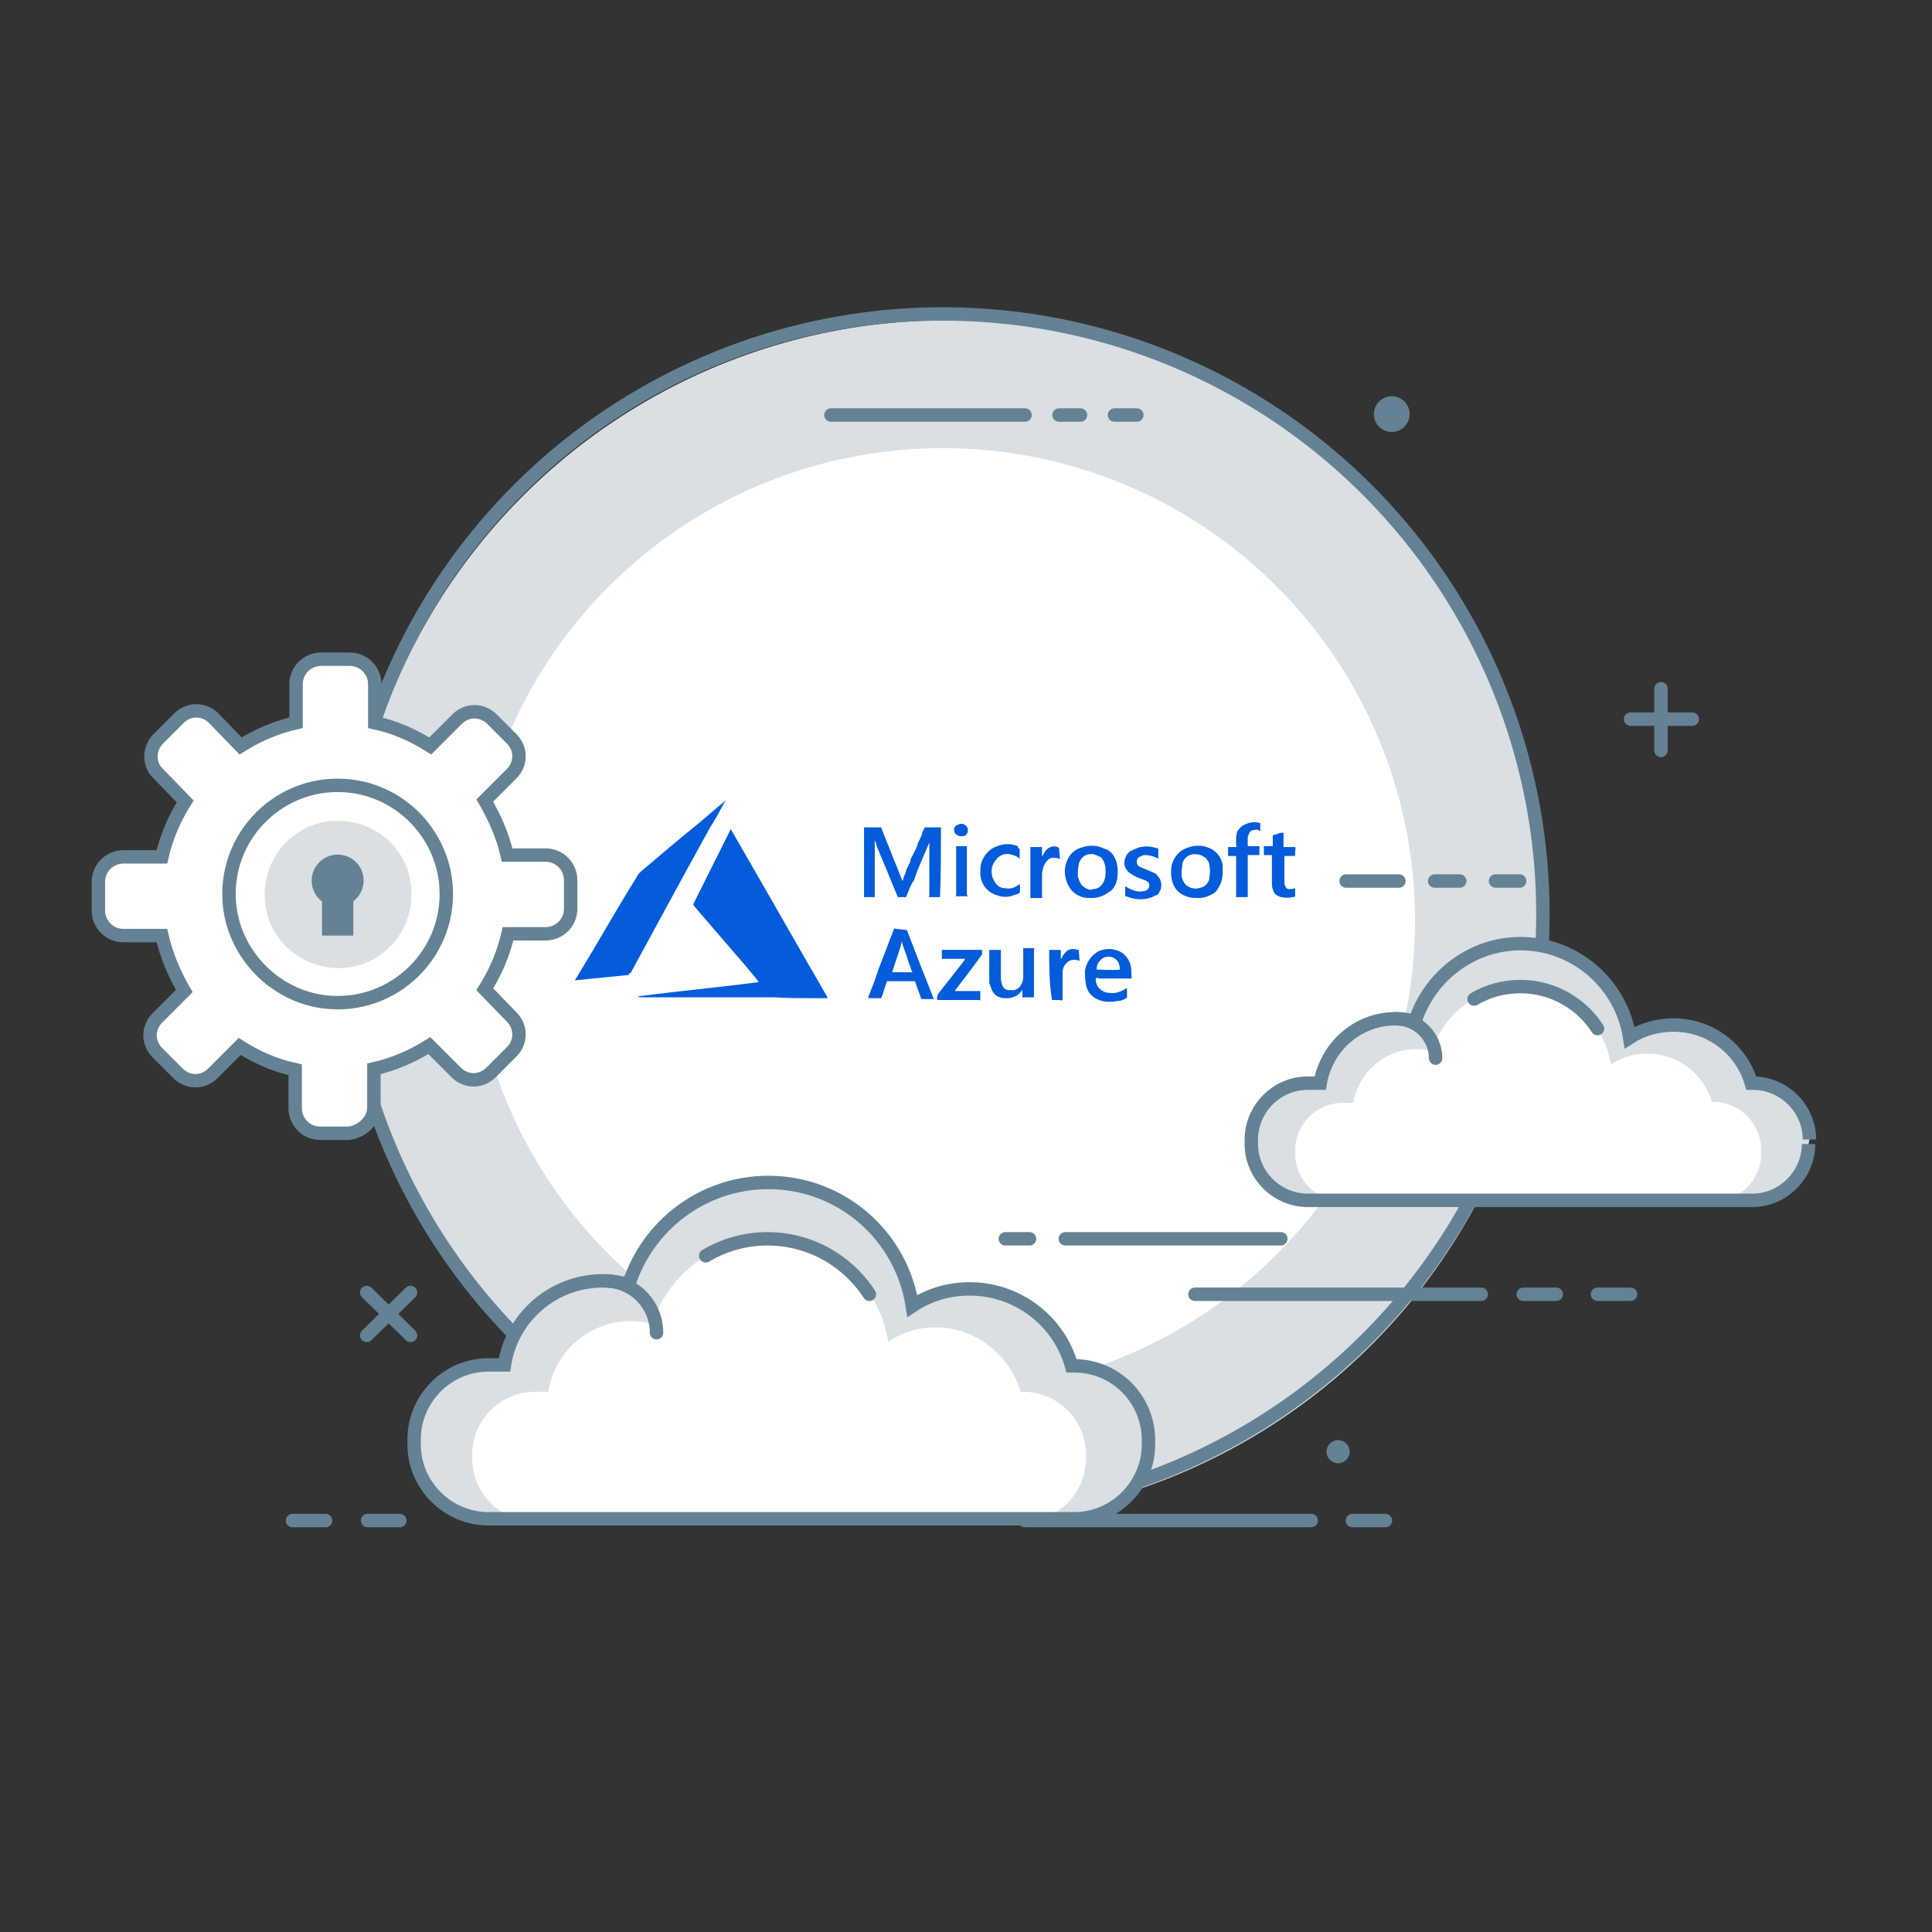 <?xml version="1.0" encoding="utf-8"?>
<!-- Generator: Adobe Illustrator 22.1.0, SVG Export Plug-In . SVG Version: 6.00 Build 0)  -->
<!DOCTYPE svg PUBLIC "-//W3C//DTD SVG 1.1//EN" "http://www.w3.org/Graphics/SVG/1.1/DTD/svg11.dtd">
<svg id='Layer_1' style='enable-background:new 0 0 216 216;' version='1.1' viewBox='0 0 216 216'
     x='0px'
     xml:space='preserve' xmlns='http://www.w3.org/2000/svg' y='0px'>
<rect x="0" y="0" width="216" height="216" fill="#333333" stroke="none"/>
<style type='text/css'>
	.st0 {
    fill: #D9DFE3;
  }

  .st1 {
    fill: #FFFFFF;
  }

  .st2 {
    fill: none;
    stroke: #648293;
    stroke-width: 1.5;
    stroke-linecap: round;
    stroke-miterlimit: 10;
  }

  .st3 {
    fill: none;
    stroke: #0273FB;
    stroke-width: 1.5;
    stroke-miterlimit: 10;
  }

  .st4 {
    fill: none;
    stroke: #414042;
    stroke-width: 1.5;
    stroke-miterlimit: 10;
  }

  .st5 {
    fill: none;
  }

  .st6 {
    fill: none;
    stroke: #648293;
    stroke-width: 1.5;
    stroke-miterlimit: 10;
  }

  .st7 {
    fill: #648293;
  }

  .st8 {
    fill: #FFFFFF;
    stroke: #648293;
    stroke-width: 1.5;
    stroke-miterlimit: 10;
  }

  .st9 {
    fill: #045CDA;
  }
</style>
  <circle class='st0' cx='105.9' cy='102.9' id='XMLID_1100_' r='67.1'/>
  <circle class='st1' cx='105.4' cy='102.9' id='XMLID_1099_' r='52.8'/>
  <line class='st2' id='XMLID_1098_' x1='169.9' x2='167.2' y1='98.5' y2='98.5'/>
  <line class='st2' id='XMLID_1097_' x1='163.2' x2='160.4' y1='98.5' y2='98.5'/>
  <line class='st2' id='XMLID_1096_' x1='150.5' x2='156.4' y1='98.5' y2='98.5'/>
  <path class='st3' d='M65.6,120' id='XMLID_1095_'/>
  <path class='st3' d='M68.1,120' id='XMLID_1094_'/>
  <path class='st3' d='M63.8,120' id='XMLID_1093_'/>
  <path class='st3' d='M40.2,120' id='XMLID_1092_'/>
  <line class='st2' id='XMLID_1091_' x1='127.1' x2='124.6' y1='46.4' y2='46.4'/>
  <line class='st2' id='XMLID_1090_' x1='120.8' x2='118.4' y1='46.4' y2='46.4'/>
  <line class='st2' id='XMLID_1089_' x1='92.9' x2='114.6' y1='46.4' y2='46.4'/>
  <line class='st2' id='XMLID_1088_' x1='182.3' x2='178.6' y1='144.7' y2='144.7'/>
  <line class='st2' id='XMLID_1087_' x1='174' x2='170.3' y1='144.7' y2='144.7'/>
  <line class='st2' id='XMLID_1086_' x1='133.6' x2='165.6' y1='144.7' y2='144.7'/>
  <line class='st2' id='XMLID_1085_' x1='154.9' x2='151.2' y1='170' y2='170'/>
  <line class='st2' id='XMLID_1084_' x1='114.6' x2='146.6' y1='170' y2='170'/>
  <line class='st2' id='XMLID_1083_' x1='112.4' x2='115.1' y1='138.5' y2='138.5'/>
  <line class='st2' id='XMLID_1082_' x1='143.2' x2='119.1' y1='138.5' y2='138.5'/>
  <g id='XMLID_1079_'>
	<path class='st4' d='M23.6,99.3c0,0.2-0.1,0.4-0.2,0.6' id='XMLID_1081_'/>
    <path class='st4' d='M19.3,93.9c2.4,0,4.4,2,4.4,4.4' id='XMLID_1080_'/>
</g>
  <circle class='st5' cx='105.4' cy='102.2' id='XMLID_1071_' r='67.1'/>
  <circle class='st6' cx='105.4' cy='102.2' id='XMLID_1069_' r='67.1'/>
  <g id='XMLID_1062_'>
	<path class='st0' d='M120.1,152.7h-0.3c-1.4-5-6-8.6-11.4-8.6c-2.4,0-4.6,0.7-6.4,1.9
		c-1.2-7.8-7.9-13.8-16.1-13.8c-7.3,0-13.5,4.8-15.6,11.4c-0.9-0.2-1.9-0.4-2.9-0.4c-5.6,0-10.2,4.1-11,9.4h-1.8
		c-4.6,0-8.3,3.8-8.3,8.3v0.6c0,4.6,3.8,8.3,8.3,8.3h65.5c4.6,0,8.3-3.8,8.3-8.3V161C128.4,156.4,124.7,152.7,120.1,152.7z'
        id='XMLID_1068_'/>
    <path class='st1' d='M114.4,155.6h-0.3c-1.2-4.1-5-7.2-9.5-7.2c-2,0-3.8,0.6-5.3,1.6c-1-6.5-6.6-11.5-13.4-11.5
		c-6.1,0-11.2,4-13,9.5c-0.8-0.2-1.6-0.3-2.4-0.3c-4.6,0-8.5,3.4-9.2,7.9h-1.5c-3.8,0-7,3.1-7,7v0.5c0,3.8,3.1,7,7,7h54.6
		c3.8,0,7-3.1,7-7v-0.5C121.4,158.7,118.2,155.6,114.4,155.6z' id='XMLID_1067_'/>
    <path class='st2' d='M97.2,144.7c-2.4-3.7-6.6-6.2-11.4-6.2c-2.5,0-4.9,0.7-6.9,1.9' id='XMLID_1066_'/>
    <path class='st6' d='M120.1,152.7h-0.3c-1.4-5-6-8.6-11.4-8.6c-2.4,0-4.6,0.7-6.4,1.9
		c-1.2-7.8-7.9-13.8-16.1-13.8c-7.3,0-13.5,4.8-15.6,11.4c-0.9-0.2-1.9-0.4-2.9-0.4c-5.6,0-10.2,4.1-11,9.4h-1.8
		c-4.6,0-8.3,3.8-8.3,8.3v0.6c0,4.6,3.8,8.3,8.3,8.3h65.5c4.6,0,8.3-3.8,8.3-8.3V161C128.4,156.4,124.7,152.7,120.1,152.7z'
          id='XMLID_1065_'/>
    <path class='st2' d='M67.6,143.2c3.2,0,5.8,2.6,5.8,5.8' id='XMLID_1063_'/>
</g>
  <line class='st2' id='XMLID_1060_' x1='44.7' x2='41.1' y1='170' y2='170'/>
  <line class='st2' id='XMLID_1059_' x1='36.4' x2='32.7' y1='170' y2='170'/>
  <g id='XMLID_1056_'>
	<line class='st2' id='XMLID_1058_' x1='182.3' x2='189.2' y1='80.4' y2='80.4'/>
    <line class='st2' id='XMLID_1057_' x1='185.7' x2='185.7' y1='83.9' y2='77'/>
</g>
  <g id='XMLID_1053_'>
	<line class='st2' id='XMLID_1055_' x1='41' x2='45.9' y1='149.3' y2='144.5'/>
    <line class='st2' id='XMLID_1054_' x1='45.9' x2='41' y1='149.3' y2='144.5'/>
</g>
  <path class='st7' d='M157.6,46.3c0,1.1-0.9,2-2,2s-2-0.9-2-2s0.9-2,2-2C156.7,44.3,157.6,45.2,157.6,46.3z'
        id='XMLID_1052_'/>
  <path class='st7' d='M150.9,162.3c0,0.7-0.6,1.3-1.3,1.3s-1.3-0.6-1.3-1.3s0.6-1.3,1.3-1.3
	C150.3,161,150.9,161.6,150.9,162.3z' id='XMLID_1051_'/>
  <g id='IoT_6_'>
	<g id='XMLID_1169_'>
		<path class='st8' d='M41.8,123.8v-4.3c2.2-0.5,4.3-1.4,6.2-2.6l3,3c1.1,1.1,2.8,1.1,3.9,0l2.3-2.3
			c1.1-1.1,1.1-2.8,0-3.9l-3-3.1c1.2-1.9,2.1-4,2.6-6.2H61c1.5,0,2.8-1.2,2.8-2.8v-3.2c0-1.5-1.2-2.8-2.8-2.8h-4.3
			c-0.5-2.2-1.4-4.2-2.5-6.1l3-3c1.1-1.1,1.1-2.8,0-3.9L55,80.4c-1.1-1.1-2.8-1.1-3.9,0l-3,3c-1.9-1.2-3.9-2.1-6.2-2.6v-4.3
			c0-1.5-1.2-2.8-2.8-2.8h-3.2c-1.5,0-2.8,1.2-2.8,2.8v4.3c-2.2,0.5-4.3,1.4-6.2,2.6l-3-3.1c-1.1-1.1-2.8-1.1-3.9,0l-2.3,2.3
			c-1.1,1.1-1.1,2.9,0,3.9l3,3.1c-1.2,1.9-2.1,4-2.6,6.2h-4.3c-1.5,0-2.8,1.2-2.8,2.8v3.2c0,1.5,1.2,2.8,2.8,2.8h4.3
			c0.5,2.2,1.4,4.3,2.5,6.2l-3,3c-1.1,1.1-1.1,2.8,0,3.9l2.3,2.3c1.1,1.1,2.8,1.1,3.9,0l3-3c1.9,1.2,3.9,2.1,6.2,2.6v4.3
			c0,1.5,1.2,2.8,2.8,2.8H39C40.5,126.5,41.8,125.3,41.8,123.8z' id='XMLID_1170_'/>
	</g>
</g>
  <path class='st6' d='M49.8,98.4c1,7.9-5.7,14.6-13.6,13.6c-5.4-0.7-9.8-5.1-10.5-10.5c-1-7.9,5.7-14.6,13.6-13.6
	C44.8,88.6,49.1,93,49.8,98.4z' id='XMLID_1168_'/>
  <path class='st0' d='M45.9,98.6c0.9,5.7-3.9,10.5-9.5,9.5c-3.4-0.6-6.2-3.3-6.7-6.7c-0.9-5.7,3.9-10.5,9.5-9.5
	C42.6,92.4,45.4,95.2,45.9,98.6z' id='XMLID_1167_'/>
  <path class='st7' d='M40.6,97.9c0.4,2-1.4,3.8-3.4,3.4c-1.1-0.2-2.1-1.1-2.3-2.3c-0.4-2,1.4-3.8,3.4-3.4
	C39.4,95.8,40.4,96.7,40.6,97.9z' id='XMLID_1161_'/>
  <rect class='st7' height='6.6' id='XMLID_1160_' width='3.5' x='36' y='98'/>
  <g>
	<path class='st9' d='M92.5,111.6c-0.4,0-0.7,0-1.1,0c-1.6,0-3.3,0-4.9-0.1c-1.5,0-2.9,0-4.4,0c-1.5,0-2.9,0-4.4,0
		c-1.5,0-2.9,0-4.4,0c-0.5,0-1,0-1.5,0c-0.2,0-0.3,0-0.5-0.1c0,0,0,0,0,0c0,0,0,0,0,0c4.5-0.6,9-1,13.5-1.6c0-0.1-0.1-0.1-0.1-0.2
		c-0.5-0.6-1-1.2-1.5-1.8c-1.9-2.2-3.7-4.3-5.6-6.5c0-0.1-0.1-0.1-0.1-0.2c1.4-2.8,2.8-5.6,4.2-8.4c0,0,0,0,0,0c0,0,0,0,0,0
		c0,0,0,0,0,0c3.6,6.2,7.1,12.4,10.7,18.6C92.5,111.5,92.5,111.5,92.5,111.6C92.5,111.5,92.5,111.5,92.5,111.6
		C92.5,111.6,92.5,111.6,92.5,111.6z'/>
    <path class='st9' d='M70.3,109c-2,0.2-4,0.4-6,0.6c0-0.1,0-0.1,0.1-0.2c0.6-1,1.2-2,1.8-3c1.7-2.9,3.4-5.8,5.2-8.7
		c0.1-0.1,0.2-0.2,0.3-0.3c2-1.7,4-3.4,6.1-5.1c1.1-0.9,2.1-1.8,3.2-2.7c0,0,0.1-0.1,0.1-0.1c0,0.1,0,0.1-0.1,0.2
		c-0.5,0.9-1,1.9-1.6,2.8c-3,5.4-5.9,10.8-8.9,16.3C70.3,108.8,70.3,108.9,70.3,109z'/>
    <path class='st9' d='M101.3,100.3c-0.3,0-0.6,0-0.9,0c-0.1-0.1-0.1-0.2-0.1-0.2c-0.6-1.4-1.1-2.7-1.7-4.1c-0.2-0.4-0.3-0.8-0.5-1.2
		c-0.1-0.2-0.1-0.4-0.2-0.6c0-0.1,0-0.1-0.1-0.2c0,1,0,2.1,0,3.1c0,1.1,0,2.1,0,3.2c-0.2,0-0.9,0-1.2,0c0,0,0-0.1,0-0.1
		c0-0.1,0-0.1,0-0.2c0-2.4,0-4.8,0-7.2c0-0.1,0-0.2,0-0.3c0,0,0.1,0,0.1,0c0.6,0,1.1,0,1.7,0c0,0,0,0,0.1,0c0.3,0.7,0.5,1.3,0.8,2
		c0.3,0.7,0.5,1.3,0.8,2c0.3,0.7,0.5,1.3,0.8,2c0.1-0.2,0.1-0.4,0.2-0.6c0.1-0.2,0.2-0.4,0.2-0.6c0.1-0.2,0.2-0.4,0.3-0.6
		c0.1-0.2,0.2-0.4,0.2-0.6c0.1-0.2,0.2-0.4,0.3-0.6c0.1-0.2,0.2-0.4,0.3-0.6c0.1-0.2,0.2-0.4,0.2-0.6c0.1-0.2,0.2-0.4,0.3-0.6
		c0.1-0.2,0.2-0.4,0.2-0.6c0.1-0.2,0.2-0.4,0.3-0.6c0.2,0,0.4,0,0.6,0c0.2,0,0.4,0,0.6,0c0.2,0,0.4,0,0.6,0c0,0,0,0,0,0c0,0,0,0,0,0
		c0,0,0,0.1,0,0.1c0,2.5,0,5-0.1,7.6c0,0,0,0,0,0.1c-0.2,0-0.4,0-0.6,0c-0.2,0-0.4,0-0.6,0c-0.1-0.1,0-0.2,0-0.2c0-0.5,0-1,0-1.5
		c0-1,0-2,0-2.9c0-0.4,0-0.9,0-1.3c0-0.1,0-0.1,0-0.2c-0.3,0.7-0.6,1.4-0.9,2.1c-0.3,0.7-0.6,1.4-0.8,2.1
		C101.8,98.9,101.6,99.6,101.3,100.3z'/>
    <path class='st9' d='M101.4,104C101.5,104,101.5,104,101.4,104c1,2.6,2,5.2,3,7.7c0,0,0,0,0,0c0,0,0,0,0,0c-0.4,0-0.8,0-1.3,0
		c0,0-0.1,0-0.1,0c-0.2-0.7-0.5-1.3-0.7-2c-0.1,0-0.1,0-0.2,0c-0.9,0-1.9,0-2.8,0c0,0-0.1,0-0.1,0c-0.1,0.1-0.1,0.2-0.1,0.2
		c-0.2,0.5-0.3,1-0.5,1.5c0,0.1-0.1,0.1-0.1,0.2c-0.2,0-1.1,0-1.4,0c0-0.1,0-0.1,0-0.2c0.4-1,0.8-2,1.1-3c0.6-1.5,1.1-2.9,1.7-4.4
		c0-0.1,0.1-0.2,0.1-0.2C100.2,103.9,101.2,103.9,101.4,104z M102,108.7c0-0.1-0.1-0.2-0.1-0.2c-0.1-0.4-0.3-0.8-0.4-1.2
		c-0.2-0.7-0.5-1.3-0.7-2.1c0,0,0,0.1,0,0.1c0,0.2-0.1,0.3-0.1,0.5c-0.3,0.9-0.6,1.8-0.9,2.7c0,0.1-0.1,0.1,0,0.2
		C100.4,108.7,101.1,108.7,102,108.7z'/>
    <path class='st9' d='M122,100.4c-0.3,0-0.7,0-1-0.1c-0.9-0.3-1.5-0.9-1.8-1.9c-0.2-0.6-0.2-1.3,0-1.9c0.3-1,1-1.6,1.9-1.8
		c0.6-0.2,1.3-0.2,1.9,0c0.3,0.1,0.5,0.2,0.8,0.3c0.5,0.3,0.8,0.7,1,1.3c0.2,0.7,0.2,1.3,0.1,2c-0.1,0.5-0.3,0.9-0.6,1.2
		c-0.1,0.1-0.2,0.2-0.3,0.2C123.4,100.2,122.7,100.4,122,100.4z M123.6,97.5c0-0.1,0-0.2,0-0.4c0-0.3-0.1-0.5-0.2-0.8
		c-0.1-0.2-0.2-0.4-0.4-0.5c-0.2-0.1-0.5-0.2-0.7-0.3c-0.8-0.1-1.4,0.2-1.7,1.1c0,0,0,0,0,0.1c-0.1,0.4-0.1,0.8-0.1,1.3
		c0.1,0.3,0.2,0.6,0.4,0.9c0.2,0.2,0.4,0.4,0.7,0.5c0.2,0.1,0.4,0.1,0.6,0c0.6,0,1.1-0.4,1.3-1.1C123.6,98,123.6,97.7,123.6,97.5z'
    />
    <path class='st9' d='M136.7,97.5c0,0.8-0.2,1.4-0.7,2.1c-0.1,0.1-0.2,0.2-0.2,0.2c-0.6,0.4-1.2,0.6-1.8,0.6c-0.4,0-0.7,0-1.1-0.1
		c-1.1-0.3-1.7-1-1.9-2c-0.1-0.5-0.1-1.1,0-1.6c0.3-1,0.9-1.7,2-2c0.6-0.2,1.3-0.2,1.9,0c1,0.3,1.6,1,1.8,2
		C136.7,97,136.7,97.2,136.7,97.5z M132.1,97.5c0,0.1,0,0.2,0,0.2c0,0.4,0.1,0.7,0.3,1c0.2,0.3,0.5,0.5,0.9,0.6c0.2,0,0.4,0.1,0.7,0
		c0.6-0.1,1-0.4,1.2-1c0-0.1,0-0.1,0-0.2c0.1-0.5,0.1-0.9,0-1.4c0-0.2-0.1-0.4-0.2-0.5c-0.1-0.2-0.2-0.3-0.4-0.4
		c-0.4-0.3-0.8-0.3-1.2-0.3c-0.6,0.1-1,0.4-1.2,1C132.2,96.8,132.1,97.2,132.1,97.5z'/>
    <path class='st9' d='M122.5,109.4c0,0.4,0.1,0.8,0.4,1.1c0.3,0.3,0.7,0.5,1.1,0.5c0.7,0.1,1.3-0.1,1.9-0.5c0,0,0.1,0,0.1,0
		c0,0,0,0,0,0.1c0,0.3,0,0.5,0,0.8c0,0.1,0,0.2-0.1,0.2c-0.3,0.2-0.6,0.3-0.9,0.3c-0.4,0.1-0.9,0.1-1.3,0.1c-0.9-0.1-2.1-0.6-2.3-2
		c-0.1-0.5-0.1-1-0.1-1.5c0.2-1,0.7-1.7,1.6-2.2c0.3-0.1,0.7-0.2,1-0.2c0.3,0,0.5,0,0.8,0.1c0.8,0.2,1.3,0.7,1.6,1.4
		c0.2,0.5,0.2,1,0.2,1.5c0,0.1,0,0.2,0,0.3c-0.1,0-0.2,0-0.2,0c-1.1,0-2.2,0-3.4,0C122.7,109.3,122.6,109.3,122.5,109.4z
		 M125.2,108.4c0-0.4-0.1-0.8-0.3-1c-0.2-0.2-0.3-0.3-0.6-0.4c-0.6-0.1-1,0-1.4,0.5c-0.2,0.2-0.3,0.6-0.3,0.9
		C122.7,108.4,124.7,108.5,125.2,108.4C125.1,108.4,125.1,108.4,125.2,108.4z'/>
    <path class='st9' d='M110.6,106.2C110.7,106.2,110.7,106.2,110.6,106.2c0.5,0,0.8,0,1.2,0c0,0,0,0,0.1,0c0,0.1,0,0.2,0,0.2
		c0,0.9,0,1.9,0,2.8c0,0.2,0,0.5,0.1,0.7c0,0,0,0.1,0,0.1c0.1,0.4,0.4,0.7,0.8,0.7c0.2,0,0.4,0,0.6,0c0.3-0.1,0.5-0.2,0.7-0.5
		c0.2-0.3,0.3-0.6,0.3-1c0-0.6,0-1.1,0-1.7c0-0.4,0-0.8,0-1.3c0-0.1,0-0.1,0-0.2c0,0,0,0,0,0c0,0,0,0,0,0c0.4,0,0.7,0,1.1,0
		c0,0,0.1,0,0.1,0c0.1,0.1,0,0.2,0,0.2c0,0.7,0,1.4,0,2.1c0,1,0,2,0,3c0,0.1,0,0.1,0,0.2c-0.2,0-1,0-1.3,0c0-0.1,0-0.3,0-0.4
		c0-0.1,0-0.2,0-0.4c-0.1,0-0.1,0.1-0.1,0.1c-0.3,0.4-0.6,0.6-1,0.7c-0.2,0.1-0.5,0.1-0.7,0.1c-0.2,0-0.5,0-0.7-0.1
		c-0.4-0.1-0.7-0.4-0.9-0.8c-0.1-0.3-0.2-0.5-0.3-0.8c0-0.2,0-0.5,0-0.7c0-1,0-2.1,0-3.1C110.6,106.3,110.6,106.2,110.6,106.2z'/>
    <path class='st9' d='M109.6,110.8c0,0.3,0,0.7,0,1c-0.1,0.1-0.1,0-0.2,0c-0.8,0-1.5,0-2.3,0c-0.7,0-1.4,0-2.1,0c-0.1,0-0.2,0-0.2,0
		c-0.1-0.2,0-0.3,0-0.5c0-0.1,0.1-0.1,0.1-0.2c0.6-0.8,1.2-1.5,1.8-2.3c0.4-0.5,0.7-0.9,1.1-1.4c0-0.1,0.1-0.1,0.1-0.2c0,0,0,0,0,0
		c0,0,0,0,0,0c0,0-0.1,0-0.1,0c-0.8,0-1.7,0-2.5,0c0,0,0,0,0,0c0,0,0,0,0,0c0,0,0,0,0,0c0-0.1,0-0.8,0-1c0,0,0.1,0,0.1,0
		c0.9,0,4.2,0,4.4,0c0,0.2,0,0.3,0,0.5c-1,1.4-2,2.7-3,4c0,0,0,0,0,0.1c0.1,0,0.2,0,0.3,0c0.1,0,0.2,0,0.3,0c0.1,0,0.2,0,0.3,0
		s0.2,0,0.3,0c0.1,0,0.2,0,0.3,0c0.1,0,0.2,0,0.3,0c0.1,0,0.2,0,0.3,0c0.1,0,0.2,0,0.3,0C109.4,110.8,109.5,110.8,109.6,110.8z'/>
    <path class='st9' d='M139.5,100.3c-0.4,0-0.9,0-1.3,0c0-0.1,0-0.2,0-0.3c0-1.3,0-2.7,0-4c0-0.1,0-0.2,0-0.3c-0.3,0-0.6,0-0.9,0
		c0-0.2,0-0.7,0-1c0.3,0,0.6,0,0.9,0c0.1-0.1,0-0.2,0-0.2c0-0.3,0-0.6,0-0.9c0-0.2,0.1-0.4,0.1-0.6c0.1-0.2,0.3-0.4,0.5-0.6
		c0.6-0.4,1.3-0.6,2-0.4c0,0,0.1,0,0.1,0c0,0.3,0,0.6,0,0.9c-0.1,0-0.1,0-0.2-0.1c-0.2-0.1-0.4,0-0.6,0c-0.3,0.1-0.4,0.2-0.5,0.5
		c0,0.1-0.1,0.2-0.1,0.3c0,0.1,0,0.8,0,1c0,0,0.1,0,0.2,0c0.3,0,0.6,0,0.9,0c0.1,0,0.1,0,0.2,0c0,0.2,0,0.7,0,1c0,0-0.1,0-0.2,0
		c-0.3,0-0.6,0-0.9,0c-0.1,0-0.1,0-0.2,0c0,0.1,0,0.2,0,0.3c0,1.4,0,2.7,0,4.1C139.5,100.1,139.5,100.2,139.5,100.3z'/>
    <path class='st9' d='M129.5,94.9c0,0.2,0,0.9,0,1.1c-0.1,0-0.1-0.1-0.2-0.1c-0.4-0.2-0.9-0.3-1.3-0.3c-0.2,0-0.4,0.1-0.6,0.2
		c-0.2,0.1-0.2,0.2-0.3,0.4c0,0.1,0,0.2,0,0.2c0,0.2,0.1,0.4,0.3,0.5c0.2,0.1,0.5,0.2,0.7,0.3c0.1,0,0.2,0.1,0.3,0.1
		c0.1,0.1,0.3,0.1,0.4,0.2c0.3,0.1,0.5,0.2,0.6,0.4c0.4,0.4,0.5,0.9,0.4,1.4c0,0.1-0.1,0.2-0.1,0.3c-0.1,0.1-0.1,0.1-0.1,0.2
		c-0.1,0.1-0.2,0.3-0.4,0.3c-0.3,0.2-0.7,0.3-1.1,0.4c-0.8,0.1-1.5,0-2.2-0.3c0,0,0,0-0.1,0c0-0.2,0-0.9,0-1.1c0.1,0,0.1,0,0.2,0.1
		c0.3,0.2,0.6,0.3,0.9,0.4c0.4,0.1,0.7,0.1,1.1,0c0.1,0,0.1,0,0.2-0.1c0.2-0.1,0.3-0.3,0.3-0.5c0-0.2-0.1-0.4-0.3-0.5
		c-0.1-0.1-0.3-0.1-0.5-0.2c-0.2-0.1-0.3-0.1-0.5-0.2c-0.3-0.1-0.6-0.3-0.9-0.5c-0.4-0.3-0.6-0.7-0.6-1.2c0-0.2,0.1-0.5,0.2-0.7
		c0.1-0.2,0.2-0.3,0.4-0.5c0.4-0.2,0.8-0.4,1.2-0.5c0.6-0.1,1.1-0.1,1.7,0.1C129.3,94.8,129.4,94.8,129.5,94.9
		C129.5,94.9,129.5,94.9,129.5,94.9z'/>
    <path class='st9' d='M144.8,99.3c0,0.2,0,0.7,0,0.9c-0.1,0.1-0.2,0.1-0.3,0.1c-0.4,0.1-0.8,0.1-1.2,0c-0.1,0-0.2,0-0.3-0.1
		c-0.4-0.1-0.6-0.4-0.7-0.8c-0.1-0.2-0.1-0.5-0.1-0.7c0-0.9,0-1.9,0-2.8c0-0.1,0-0.2,0-0.3c-0.1,0-0.2,0-0.3,0c-0.1,0-0.2,0-0.3,0
		c-0.1,0-0.2,0-0.3,0c0-0.2,0-0.7,0-1c0.1,0,0.3,0,0.5,0c0.2,0,0.3,0,0.5,0c0-0.2,0-0.4,0-0.6c0-0.2,0-0.4,0-0.6
		c0.2-0.1,0.4-0.1,0.6-0.2c0.2-0.1,0.4-0.1,0.6-0.1c0,0.2,0,0.4,0,0.5c0,0.2,0,0.4,0,0.6c0,0.2,0,0.4,0,0.5c0.1,0,0.1,0,0.2,0
		c0.3,0,0.6,0,0.9,0c0.1,0,0.2,0,0.2,0c0.1,0.2,0,0.3,0,0.5c0,0.2,0,0.3,0,0.5c-0.2,0-0.3,0-0.4,0c-0.1,0-0.3,0-0.4,0
		c-0.1,0-0.3,0-0.4,0c0,0.1,0,0.1,0,0.2c0,0.9,0,1.8,0,2.7c0,0.2,0,0.3,0.1,0.5c0.1,0.2,0.2,0.3,0.4,0.3
		C144.3,99.4,144.5,99.4,144.8,99.3C144.8,99.3,144.8,99.3,144.8,99.3z'/>
    <path class='st9' d='M114,94.9c0,0.4,0,0.7,0,1.1c0,0-0.1,0-0.1-0.1c-0.3-0.2-0.6-0.3-1-0.4c-0.6-0.1-1.2,0.1-1.6,0.7
		c-0.4,0.5-0.5,1-0.4,1.6c0,0.2,0.1,0.4,0.2,0.6c0.3,0.6,0.7,0.9,1.3,0.9c0.5,0.1,1,0,1.5-0.4c0,0,0.1,0,0.1-0.1c0,0,0,0,0,0
		c0,0.1,0.1,0.5,0,1c0,0-0.1,0.1-0.1,0.1c-0.3,0.1-0.6,0.2-0.9,0.3c-0.5,0.1-1,0.1-1.5-0.1c-1.1-0.3-1.8-1.2-1.9-2.3
		c0-0.4,0-0.9,0.1-1.3c0.3-0.9,0.9-1.6,1.8-1.9c0.8-0.3,1.5-0.3,2.3,0C113.8,94.8,113.8,94.8,114,94.9
		C113.9,94.8,113.9,94.9,114,94.9z'/>
    <path class='st9' d='M115.2,94.7c0.2,0,1.1,0,1.3,0c0,0.3,0,0.6,0,1c0.1,0,0.1-0.1,0.1-0.1c0.1-0.2,0.3-0.5,0.4-0.6
		c0.4-0.4,1-0.5,1.4-0.2c0,0.1,0.1,1,0.1,1.2c0,0-0.1,0-0.1,0c-0.2-0.1-0.5-0.1-0.7-0.1c-0.2,0-0.4,0.1-0.5,0.2
		c-0.3,0.3-0.5,0.6-0.6,1c0,0.2-0.1,0.4-0.1,0.6c0,0.8,0,1.6,0,2.4c0,0.1,0,0.2,0,0.3c0,0-0.1,0-0.1,0c-0.4,0-0.7,0-1.1,0
		c0,0,0,0-0.1,0c0,0,0,0,0-0.1C115.2,98.3,115.2,96.5,115.2,94.7z'/>
    <path class='st9' d='M117.3,106.2c0.2,0,1.1,0,1.3,0c0,0.2,0,0.3,0,0.5c0,0.2,0,0.3,0,0.5c0.1,0,0.1-0.1,0.1-0.1
		c0.1-0.2,0.2-0.4,0.4-0.6c0.3-0.4,0.9-0.5,1.4-0.3c0,0,0,0,0.1,0c0,0.2,0.1,1,0.1,1.2c0,0-0.1,0-0.1,0c-0.5-0.2-1-0.1-1.4,0.3
		c-0.3,0.3-0.4,0.7-0.4,1.1c0,0.2,0,0.3,0,0.5c0,0.8,0,1.5,0,2.3c0,0.1,0,0.2,0,0.2c-0.2,0.1-0.3,0-0.4,0c-0.1,0-0.3,0-0.4,0
		c-0.1,0-0.3,0-0.4,0c0,0,0-0.1,0-0.1C117.3,109.8,117.3,108,117.3,106.2z'/>
    <path class='st9' d='M108.1,100.2c-0.2,0-1,0-1.2,0c-0.1,0,0-0.1,0-0.2c0-0.5,0-1,0-1.4c0-1.2,0-2.5,0-3.7c0-0.1,0-0.2,0-0.3
		c0.1,0,0.3,0,0.4,0c0.1,0,0.3,0,0.4,0c0.1,0,0.3,0,0.4,0c0,0,0,0,0,0c0,0,0,0,0,0c0,1.8,0,3.6,0,5.4
		C108.2,100.2,108.2,100.2,108.1,100.2z'/>
    <path class='st9' d='M107.5,93.5c-0.3,0-0.5-0.1-0.7-0.3c-0.2-0.3-0.2-0.7,0.1-0.9c0.2-0.1,0.4-0.2,0.6-0.2c0.4,0,0.8,0.4,0.7,0.8
		c0,0.1,0,0.2-0.1,0.3C108,93.4,107.8,93.5,107.5,93.5z'/>
</g>
  <path class='st0' d='M202.3,127.4c0-3.5-2.9-6.3-6.3-6.3h-0.2c-1.1-3.8-4.6-6.5-8.7-6.5c-1.8,0-3.5,0.5-4.9,1.4
	c-0.9-5.9-6-10.5-12.2-10.5c-5.5,0-10.2,3.7-11.8,8.7c-0.7-0.2-1.4-0.3-2.2-0.3c-4.2,0-7.7,3.1-8.4,7.2h-1.4c-3.5,0-6.3,2.9-6.3,6.3
	v0.5c0,3.5,2.9,6.3,6.3,6.3h49.7c3.5,0,6.3-2.9,6.3-6.3' id='XMLID_1078_'/>
  <path class='st1' d='M191.6,123.2h-0.2c-0.9-3.1-3.8-5.4-7.2-5.4c-1.5,0-2.9,0.4-4.1,1.2c-0.8-4.9-5-8.7-10.2-8.7
	c-4.6,0-8.5,3-9.8,7.2c-0.6-0.2-1.2-0.2-1.8-0.2c-3.5,0-6.4,2.6-7,6h-1.2c-2.9,0-5.3,2.4-5.3,5.3v0.4c0,2.9,2.4,5.3,5.3,5.3h41.5
	c2.9,0,5.3-2.4,5.3-5.3v-0.4C196.9,125.6,194.5,123.2,191.6,123.2z' id='XMLID_1077_'/>
  <path class='st2' d='M178.6,115c-1.8-2.8-5-4.7-8.6-4.7c-1.9,0-3.7,0.5-5.2,1.4' id='XMLID_1076_'/>
  <path class='st6' d='M202.3,127.4c0-3.5-2.9-6.3-6.3-6.3h-0.2c-1.1-3.8-4.6-6.5-8.7-6.5c-1.8,0-3.5,0.5-4.9,1.4
	c-0.9-5.9-6-10.5-12.2-10.5c-5.5,0-10.2,3.7-11.8,8.7c-0.7-0.2-1.4-0.3-2.2-0.3c-4.2,0-7.7,3.1-8.4,7.2h-1.4c-3.5,0-6.3,2.9-6.3,6.3
	v0.5c0,3.5,2.9,6.3,6.3,6.3h49.7c3.5,0,6.3-2.9,6.3-6.3' id='XMLID_1075_'/>
  <path class='st2' d='M156.1,113.9c2.4,0,4.4,2,4.4,4.4' id='XMLID_1073_'/>
</svg>
